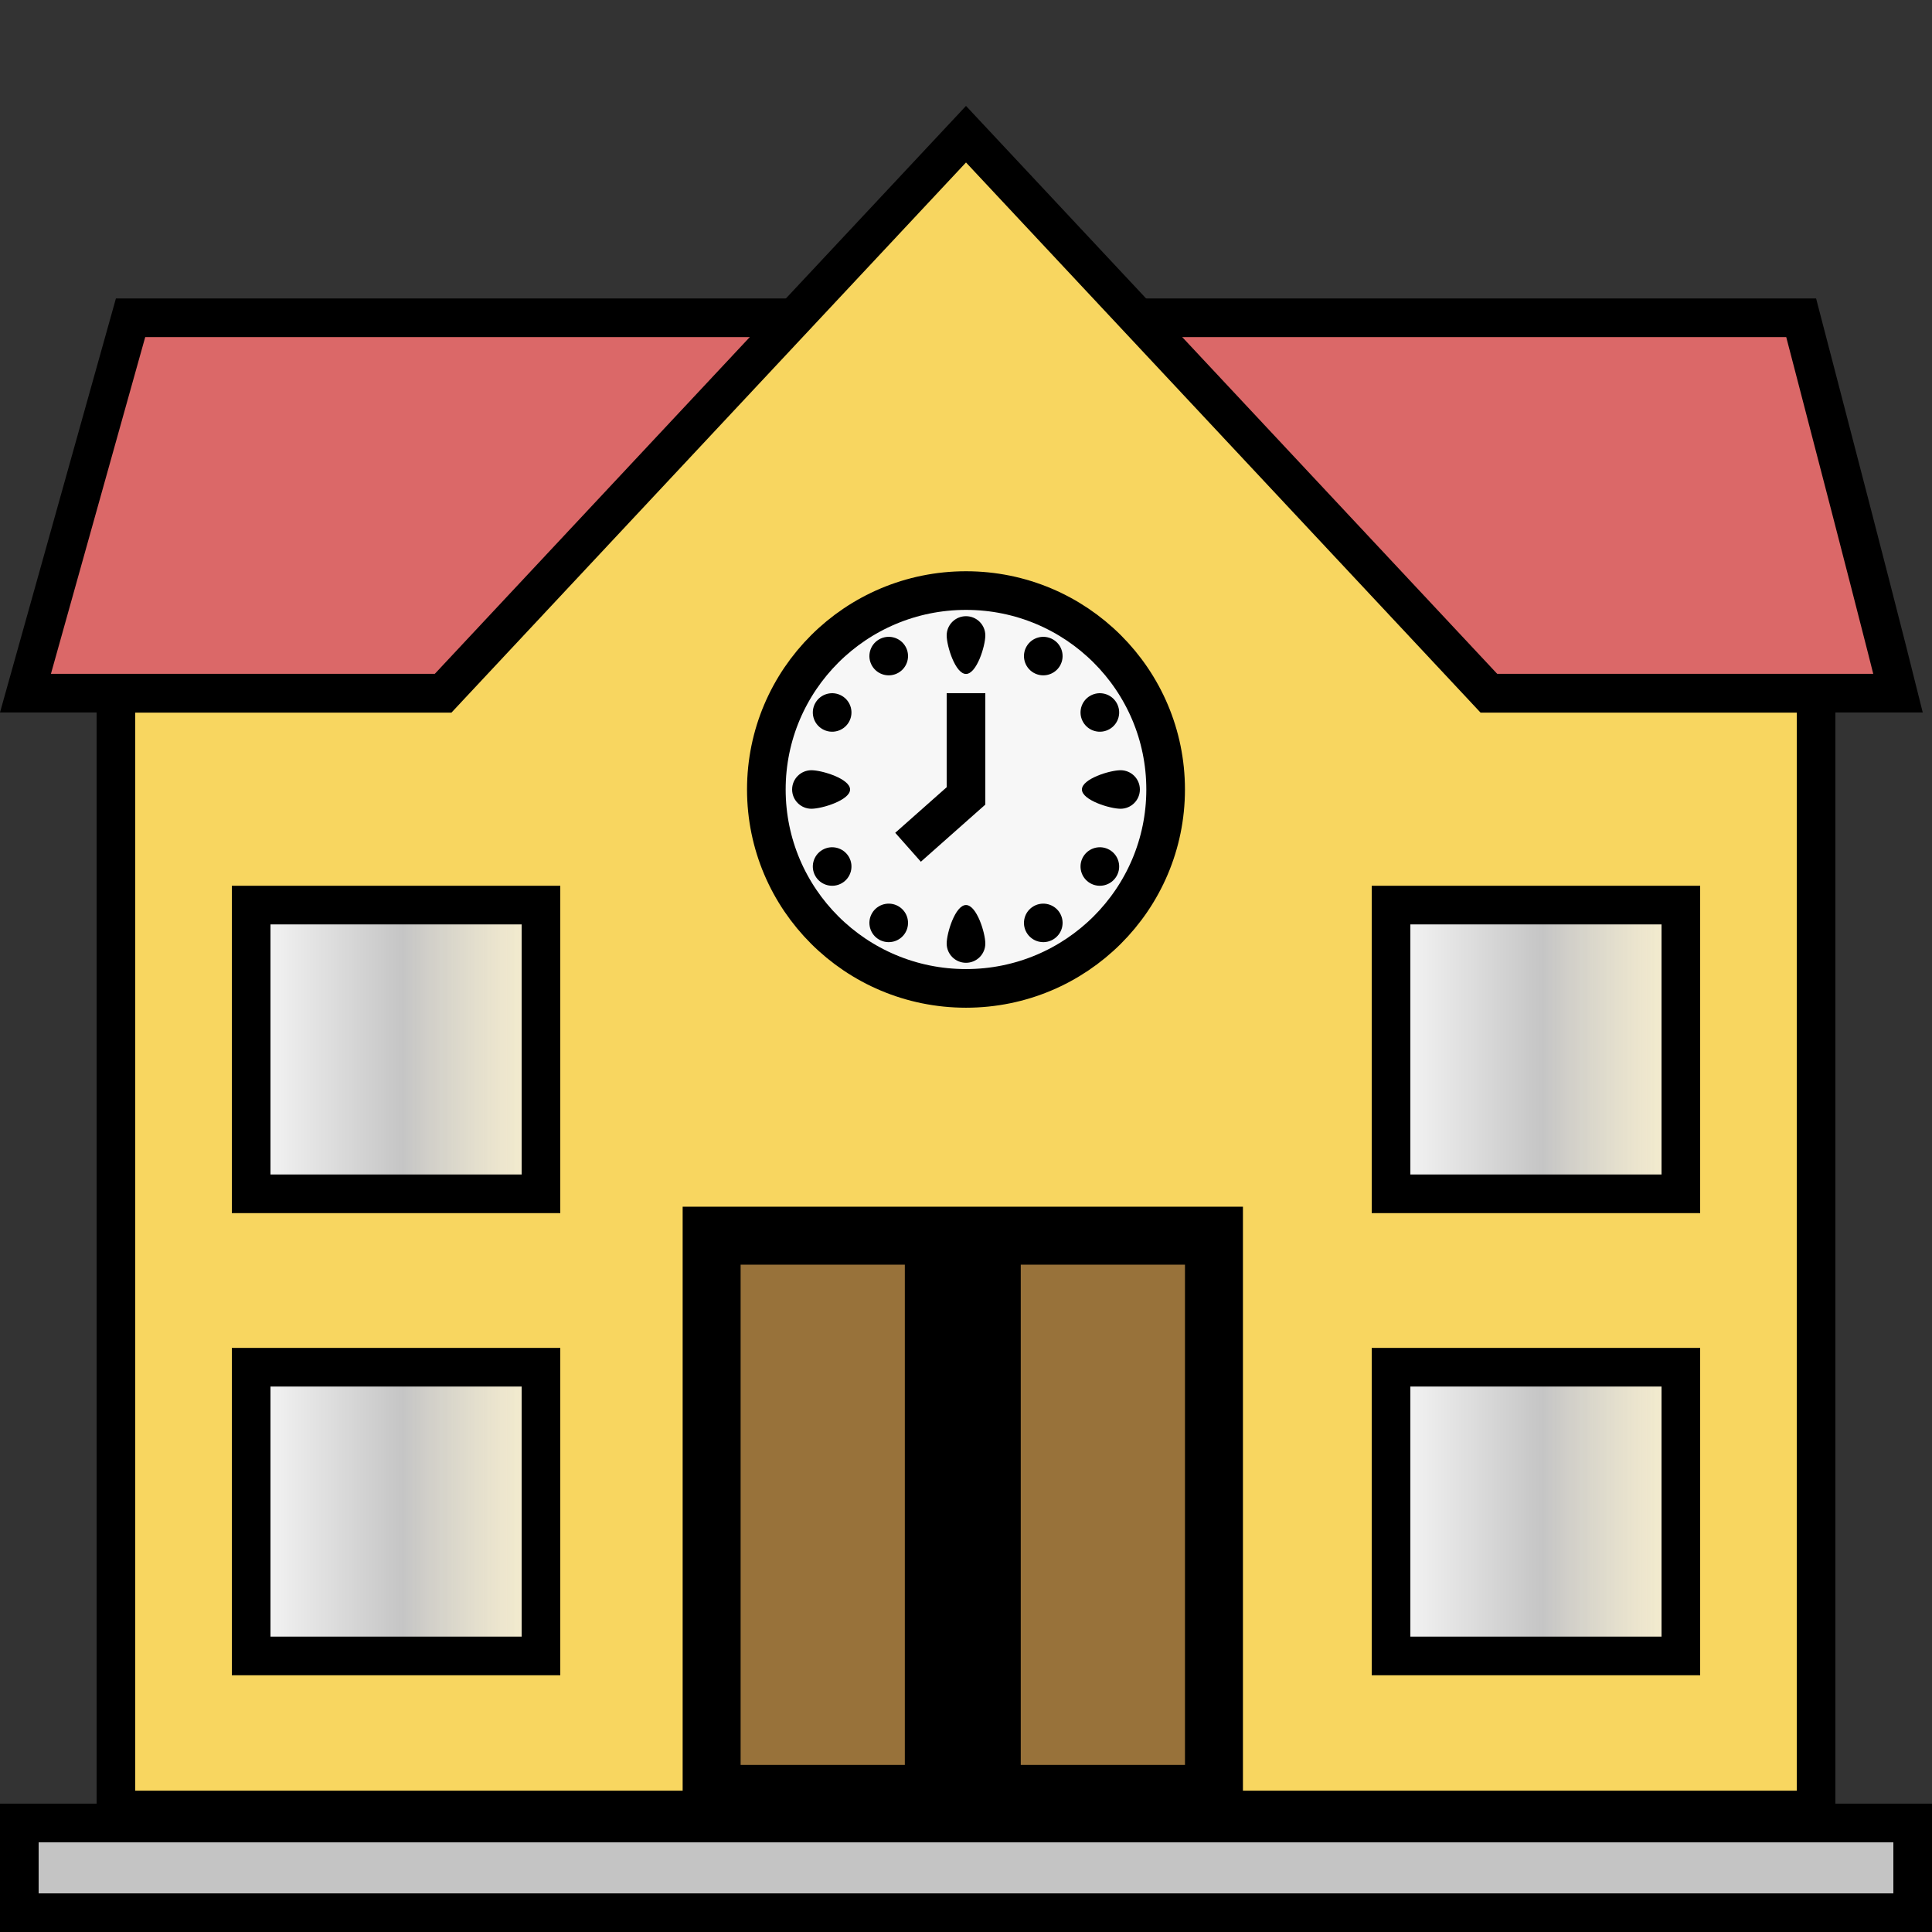 <svg width="100" height="100" viewBox="0 0 100 100" fill="none" xmlns="http://www.w3.org/2000/svg">
<rect x="0" y="0" width="100" height="100" fill="#333333" stroke="none"/>
<path d="M6.758 16.448H93.228L93.269 16.606C93.419 17.182 93.634 18.005 93.892 18.995C94.407 20.973 95.095 23.615 95.782 26.269C96.469 28.923 97.156 31.588 97.671 33.613C97.901 34.515 98.096 35.289 98.242 35.877H84.064H15.935H1.318L6.758 16.448Z" fill="#DB6868" stroke="black" stroke-width="2"/>
<rect x="1" y="94.356" width="98" height="4.645" fill="#C4C4C4" stroke="black" stroke-width="2"/>
<path d="M23.23 35.567L50 6.946L76.77 35.567L77.066 35.884H77.5H94V93.684H6V35.884H22.5H22.934L23.23 35.567Z" fill="#F8D660" stroke="black" stroke-width="2"/>
<rect x="13" y="46.847" width="15" height="14.944" fill="url(#paint0_linear)" stroke="black" stroke-width="2"/>
<rect x="13" y="70.767" width="15" height="14.944" fill="url(#paint1_linear)" stroke="black" stroke-width="2"/>
<rect x="72" y="46.847" width="15" height="14.944" fill="url(#paint2_linear)" stroke="black" stroke-width="2"/>
<rect x="72" y="70.767" width="15" height="14.944" fill="url(#paint3_linear)" stroke="black" stroke-width="2"/>
<path d="M60.333 40.864C60.333 46.547 55.71 51.159 50 51.159C44.29 51.159 39.666 46.547 39.666 40.864C39.666 35.181 44.29 30.568 50 30.568C55.71 30.568 60.333 35.181 60.333 40.864Z" fill="#F7F7F7" stroke="black" stroke-width="2"/>
<path d="M51.334 92.852V63.959H62.834V92.852H51.334ZM48.334 63.959V92.852H36.834V63.959H48.334Z" fill="#98723A" stroke="black" stroke-width="3"/>
<path d="M51 32.89C51 33.441 50.552 34.884 50 34.884C49.448 34.884 49 33.441 49 32.89C49 32.34 49.448 31.894 50 31.894C50.552 31.894 51 32.34 51 32.89Z" fill="black"/>
<path d="M51 48.837C51 49.388 50.552 49.834 50 49.834C49.448 49.834 49 49.388 49 48.837C49 48.287 49.448 46.844 50 46.844C50.552 46.844 51 48.287 51 48.837Z" fill="black"/>
<path d="M59 40.864C59 41.414 58.552 41.861 58 41.861C57.448 41.861 56 41.414 56 40.864C56 40.313 57.448 39.867 58 39.867C58.552 39.867 59 40.313 59 40.864Z" fill="black"/>
<path d="M44 40.864C44 41.414 42.552 41.861 42 41.861C41.448 41.861 41 41.414 41 40.864C41 40.313 41.448 39.867 42 39.867C42.552 39.867 44 40.313 44 40.864Z" fill="black"/>
<path d="M46.866 33.46C47.142 33.937 46.978 34.547 46.5 34.822C46.022 35.097 45.41 34.934 45.134 34.457C44.858 33.98 45.022 33.371 45.5 33.096C45.978 32.82 46.59 32.984 46.866 33.46Z" fill="black"/>
<path d="M54.866 47.271C55.142 47.747 54.978 48.357 54.5 48.632C54.022 48.907 53.41 48.744 53.134 48.267C52.858 47.791 53.022 47.181 53.5 46.906C53.978 46.631 54.59 46.794 54.866 47.271Z" fill="black"/>
<path d="M57.794 36.379C58.07 36.855 57.906 37.465 57.428 37.74C56.95 38.016 56.338 37.852 56.062 37.375C55.786 36.899 55.95 36.289 56.428 36.014C56.906 35.739 57.518 35.902 57.794 36.379Z" fill="black"/>
<path d="M43.938 44.352C44.214 44.829 44.05 45.438 43.572 45.714C43.093 45.989 42.482 45.825 42.206 45.349C41.929 44.872 42.093 44.263 42.572 43.987C43.05 43.712 43.661 43.876 43.938 44.352Z" fill="black"/>
<path d="M43.572 36.014C44.05 36.289 44.214 36.899 43.938 37.375C43.661 37.852 43.05 38.016 42.572 37.74C42.093 37.465 41.929 36.855 42.206 36.379C42.482 35.902 43.093 35.739 43.572 36.014Z" fill="black"/>
<path d="M57.428 43.987C57.906 44.263 58.07 44.872 57.794 45.349C57.518 45.826 56.906 45.989 56.428 45.714C55.95 45.438 55.786 44.829 56.062 44.352C56.338 43.876 56.95 43.712 57.428 43.987Z" fill="black"/>
<path d="M54.5 33.096C54.978 33.371 55.142 33.98 54.866 34.457C54.59 34.934 53.978 35.097 53.5 34.822C53.022 34.547 52.858 33.937 53.134 33.46C53.41 32.984 54.022 32.82 54.5 33.096Z" fill="black"/>
<path d="M46.5 46.906C46.978 47.181 47.142 47.791 46.866 48.267C46.59 48.744 45.978 48.907 45.5 48.632C45.022 48.357 44.858 47.747 45.134 47.271C45.41 46.794 46.022 46.631 46.5 46.906Z" fill="black"/>
<path d="M50 35.88V41.196L47 43.854" stroke="black" stroke-width="2"/>
<defs>
<linearGradient id="paint0_linear" x1="29" y1="54.319" x2="12" y2="54.319" gradientUnits="userSpaceOnUse">
<stop stop-color="white" stop-opacity="0.68"/>
<stop offset="0.479" stop-color="#C5C5C5"/>
<stop offset="1" stop-color="white"/>
</linearGradient>
<linearGradient id="paint1_linear" x1="29" y1="78.239" x2="12" y2="78.239" gradientUnits="userSpaceOnUse">
<stop stop-color="white" stop-opacity="0.68"/>
<stop offset="0.479" stop-color="#C5C5C5"/>
<stop offset="1" stop-color="white"/>
</linearGradient>
<linearGradient id="paint2_linear" x1="88" y1="54.319" x2="71" y2="54.319" gradientUnits="userSpaceOnUse">
<stop stop-color="white" stop-opacity="0.68"/>
<stop offset="0.479" stop-color="#C5C5C5"/>
<stop offset="1" stop-color="white"/>
</linearGradient>
<linearGradient id="paint3_linear" x1="88" y1="78.239" x2="71" y2="78.239" gradientUnits="userSpaceOnUse">
<stop stop-color="white" stop-opacity="0.68"/>
<stop offset="0.479" stop-color="#C5C5C5"/>
<stop offset="1" stop-color="white"/>
</linearGradient>
</defs>
</svg>
